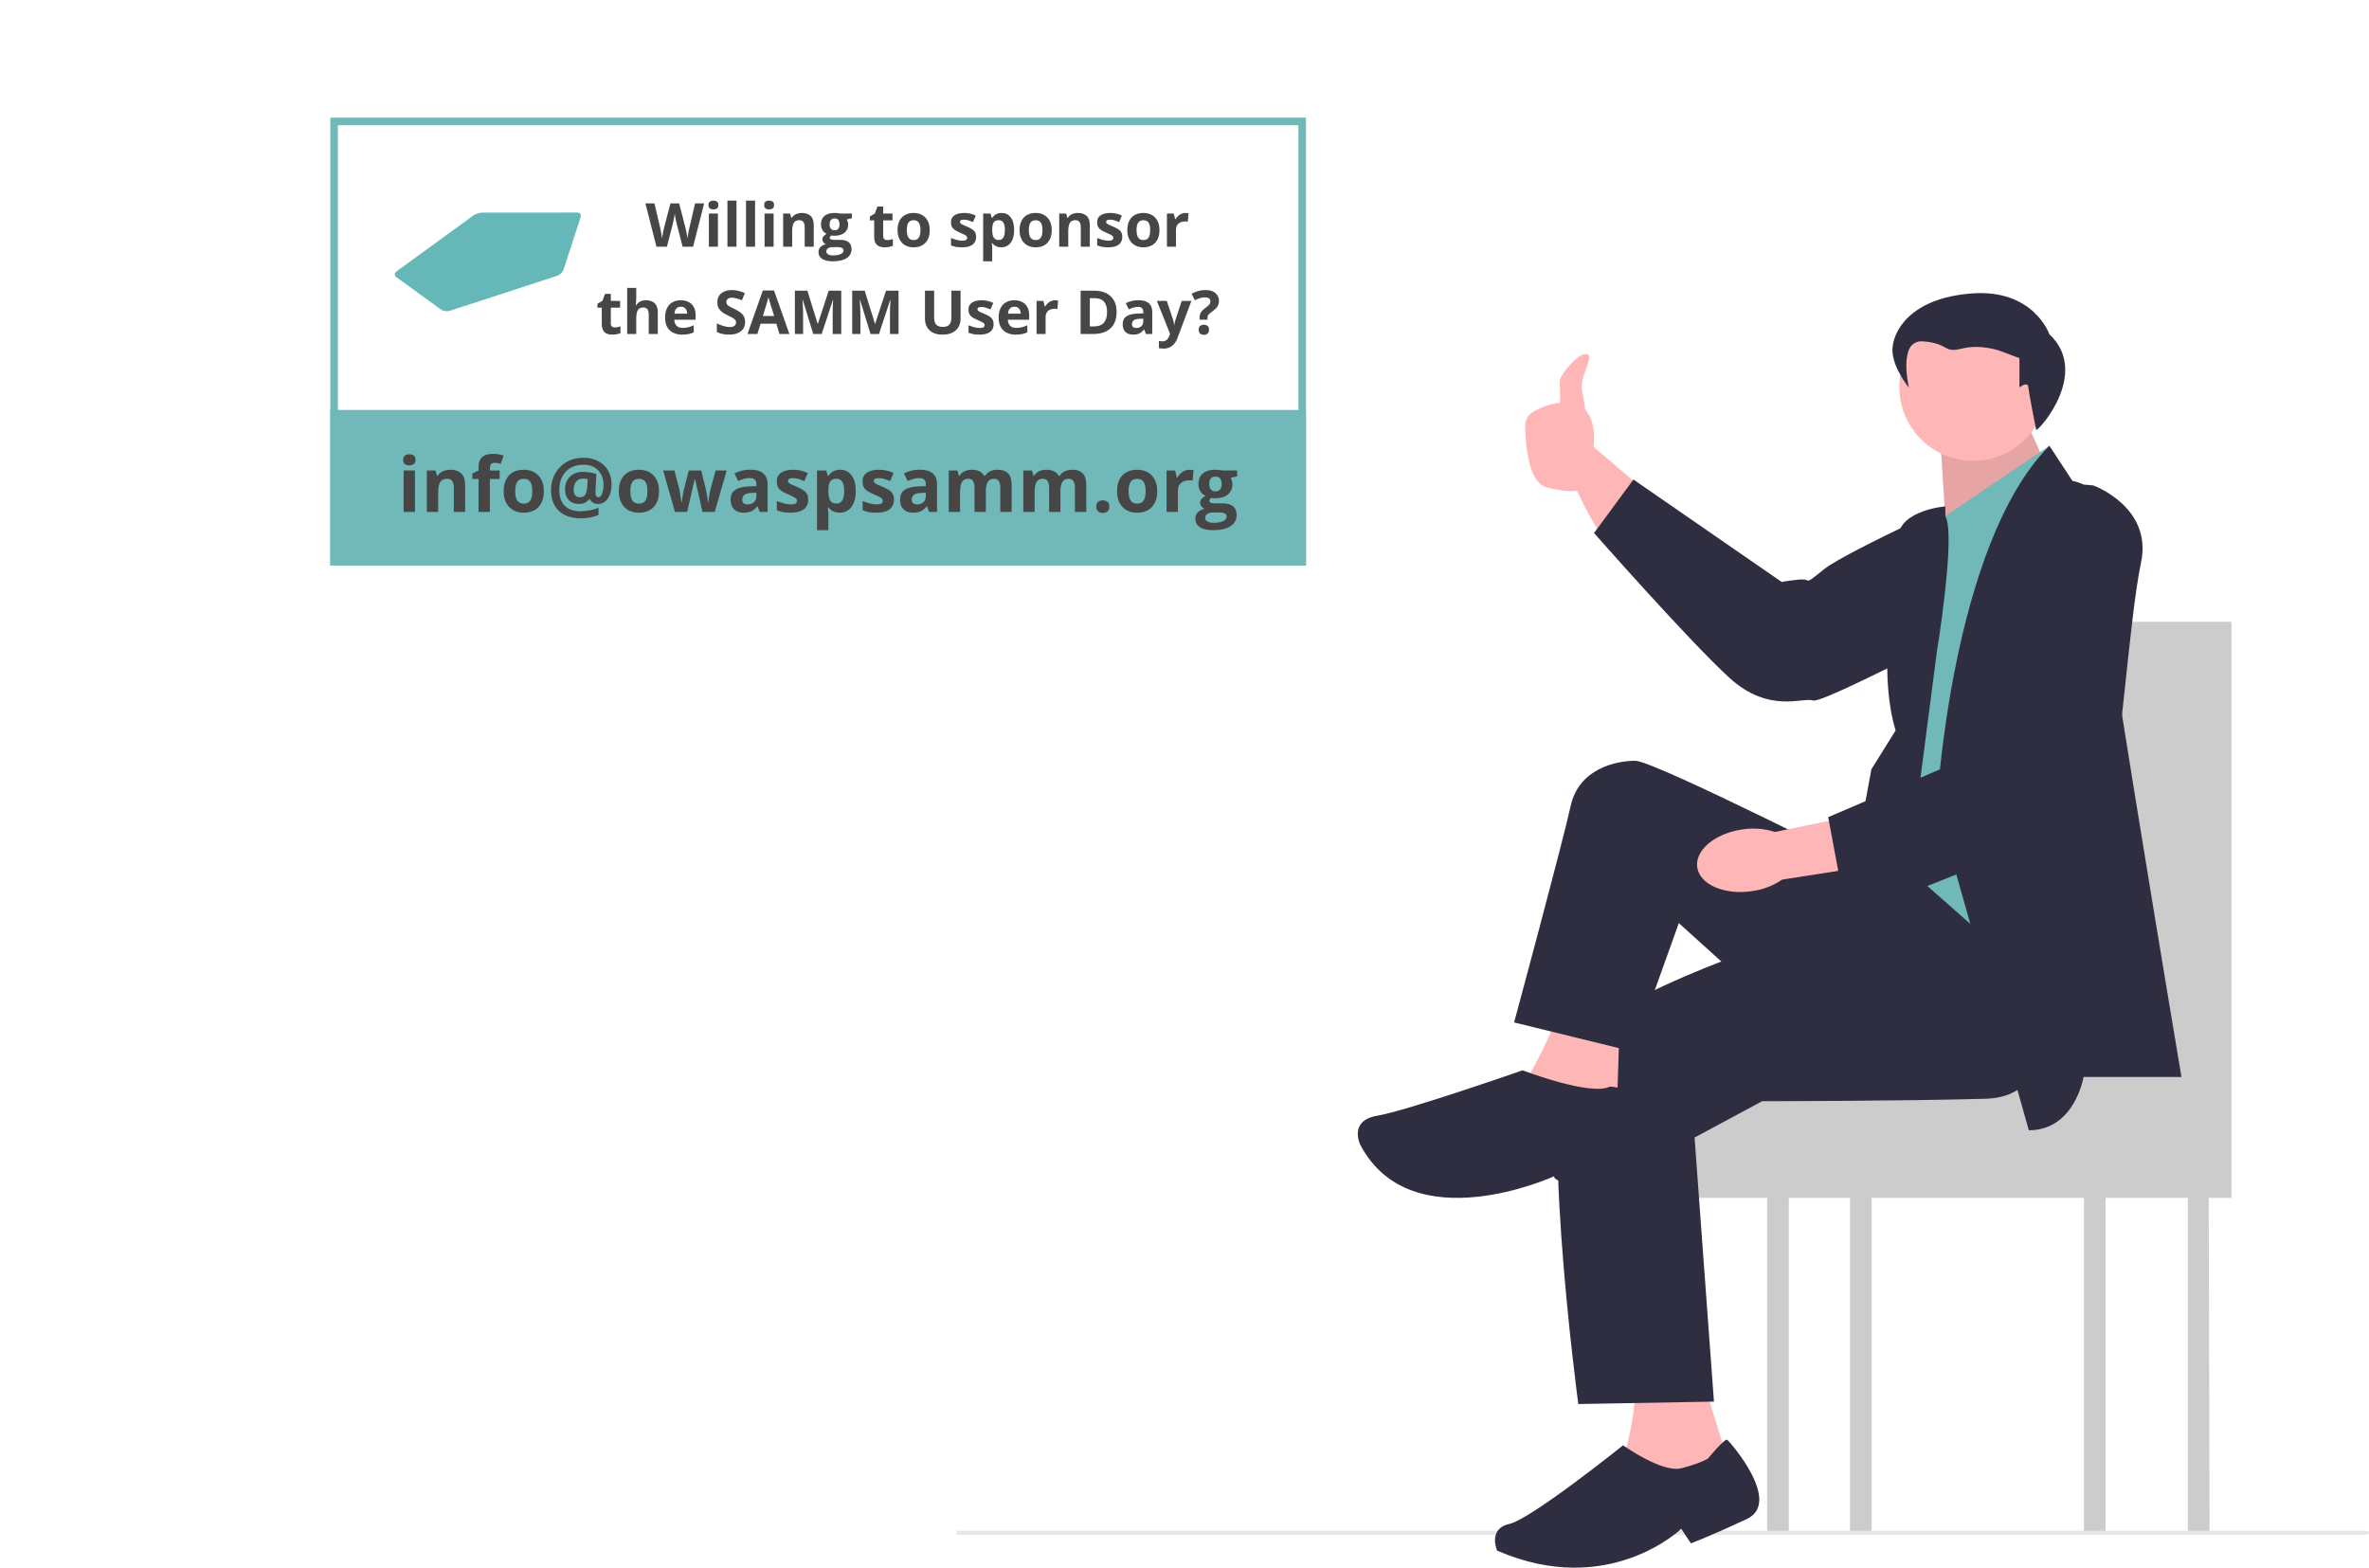 <svg width="624" height="413" viewBox="0 0 624 413" fill="none" xmlns="http://www.w3.org/2000/svg">
<g clip-path="url(#clip0_2778_2004)">
<path d="M437.096 132.534L419.772 117.751C419.772 117.751 420.673 111.213 417.554 107.957C417.324 106.285 417.039 104.439 416.729 102.954C415.961 99.281 420.054 93.838 418.009 93.288C415.963 92.739 411.216 98.344 410.914 100.106C410.682 101.458 411.16 104.056 410.845 106.133C408.1 106.398 405.657 107.461 403.991 108.383C402.549 109.18 401.681 110.714 401.719 112.357C401.831 117.118 402.624 127.102 407.275 128.351C413.411 130 415.376 129.219 415.376 129.219C415.376 129.219 423.797 148.491 432.879 152.239C441.96 155.987 437.096 132.534 437.096 132.534Z" fill="#FFB6B6"/>
<path d="M549.463 163.804V183.151C547.054 187.814 544.69 193.873 542.377 201.462C542.377 201.462 545.921 213.302 549.463 227.609V268.53H460.99L454.845 277.251H438V315.581H465.465V403.804H471.17V315.581H487.298V403.804H493.004V315.581H548.917V403.804H554.622V315.581H576.303V403.804H582.008L581.78 315.581H587.778V163.804H549.463Z" fill="#CCCCCC"/>
<path d="M624 403.784C624 404.08 623.76 404.32 623.464 404.32H252V403.248H623.464C623.76 403.248 624 403.488 624 403.784Z" fill="#E6E6E6"/>
<path d="M541.392 138.906C541.392 138.906 544.943 155.167 530.848 160.352C516.753 165.537 480.228 185.446 477.525 184.534C474.821 183.622 465.976 188.076 455.536 178.574C445.096 169.072 419.875 140.426 419.875 140.426L430.249 126.33L469.309 153.324C469.309 153.324 470.144 153.076 473.847 152.692C477.55 152.308 474.654 154.645 480.446 149.971C486.237 145.298 523.202 128.55 523.202 128.55C523.202 128.55 534.049 123.173 541.392 138.906Z" fill="#2F2E41"/>
<path d="M449.224 365.744L454.967 384.254L439.016 395.105L427.531 384.893C427.531 384.893 431.997 368.935 430.083 365.105L449.224 365.744Z" fill="#FFB6B6"/>
<path d="M530.254 103.404L539.403 123.594L512.636 140.24L511.113 116.17L530.254 103.404Z" fill="#FFB6B6"/>
<path opacity="0.1" d="M530.254 103.404L539.403 123.594L512.636 140.24L511.113 116.17L530.254 103.404Z" fill="black"/>
<path d="M519.734 121.402C530.469 121.402 539.172 112.696 539.172 101.957C539.172 91.218 530.469 82.512 519.734 82.512C508.999 82.512 500.297 91.218 500.297 101.957C500.297 112.696 508.999 121.402 519.734 121.402Z" fill="#FFB6B6"/>
<path d="M512.388 135.957L539.824 117.446L535.358 273.829C535.358 273.829 512.707 234.574 495.48 232.659C495.48 232.659 497.395 228.191 498.671 225.638C499.947 223.084 501.861 210.318 501.861 210.318L510.793 141.382L512.388 135.957Z" fill="#71B8B8"/>
<path d="M534.402 297.765L510.156 212.233C510.156 212.233 513.984 143.297 539.825 117.446L545.886 126.702C545.886 126.702 551.88 127.591 550.797 131.614C549.714 135.638 574.598 283.722 574.598 283.722H548.808C548.808 283.722 546.524 297.765 534.402 297.765Z" fill="#2F2E41"/>
<path d="M512.389 135.957V133.404C512.389 133.404 500.586 134.362 499.948 141.383C499.309 148.404 494.205 175.851 499.309 192.447L492.929 202.659L488.463 226.915L502.5 230.744L510.156 171.843C510.156 171.843 515.26 140.745 512.389 135.957Z" fill="#2F2E41"/>
<path d="M535.04 257.553C535.04 257.553 545.886 288.829 522.917 289.467C499.948 290.106 464.165 290.106 464.165 290.106L446.353 299.68L451.457 369.254L415.727 369.893C415.727 369.893 404.242 284.361 414.451 274.148C424.66 263.935 454.009 253.084 454.009 253.084L487.825 235.85L497.335 224.301L535.04 257.553Z" fill="#2F2E41"/>
<path d="M536.34 113.298C537.696 112.816 550.383 97.94 539.824 88.085C539.824 88.085 535.709 76.046 519.3 77.309C502.891 78.571 498.473 87.55 498.473 92.216C498.473 96.882 502.818 102.127 502.818 102.127C502.818 102.127 499.735 89.305 506.677 89.936C513.62 90.568 511.726 93.093 516.775 91.831C521.824 90.568 526.873 92.462 526.873 92.462L531.922 94.356V102.059C531.922 102.059 534.124 100.292 534.285 102.059C534.447 103.827 536.34 113.298 536.34 113.298Z" fill="#2F2E41"/>
<path d="M426.574 270.957L425.936 290.744L401.053 286.276C401.053 286.276 411.737 268.685 410.223 263.757L426.574 270.957Z" fill="#FFB6B6"/>
<path d="M424.021 286.276C424.021 286.276 428.488 286.276 428.488 288.83C428.488 291.383 435.506 311.17 422.107 311.808C408.708 312.447 409.346 309.893 409.346 309.893C409.346 309.893 371.702 327.127 358.304 301.596C358.304 301.596 355.113 295.213 362.77 293.936C370.426 292.659 401.052 281.972 401.052 281.972C401.052 281.972 418.917 288.83 424.021 286.276Z" fill="#2F2E41"/>
<path d="M449.861 384.255C449.861 384.255 454.328 378.842 454.966 379.314C455.604 379.787 469.64 395.744 460.07 400.212C450.499 404.68 445.395 406.595 445.395 406.595L442.843 402.765C442.843 402.765 423.702 421.276 394.352 408.51C394.352 408.51 391.8 402.765 397.542 401.489C403.285 400.212 427.53 380.762 427.53 380.762C427.53 380.762 437.739 388.085 442.843 386.808C447.947 385.531 449.861 384.255 449.861 384.255Z" fill="#2F2E41"/>
<path d="M495.481 230.744C495.481 230.744 435.824 200.425 430.72 200.425C425.616 200.425 415.859 202.526 413.719 212.326C411.579 222.127 398.818 269.361 398.818 269.361L430.082 277.02L442.205 243.191L461.984 261.063L495.481 241.08V230.744Z" fill="#2F2E41"/>
<path d="M458.924 218.517C451.695 219.554 446.382 224.036 447.058 228.528C447.734 233.021 454.142 235.821 461.374 234.784C464.269 234.408 467.029 233.361 469.425 231.73L500 226.962L497.403 213L467.537 219.183C464.761 218.292 461.808 218.064 458.924 218.517Z" fill="#FFB6B6"/>
<path d="M551.427 127.904C551.427 127.904 567.072 133.566 563.945 148.26C560.817 162.955 558.187 204.483 555.974 206.285C553.761 208.088 552.813 217.949 539.213 221.721C525.612 225.493 486.583 242.188 486.583 242.188L481.549 215.277L525.199 196.604C525.199 196.604 525.434 195.764 527.083 192.426C528.732 189.087 529.165 192.784 528.299 185.39C527.434 177.997 532.972 137.781 532.972 137.781C532.972 137.781 534.206 125.733 551.427 127.904Z" fill="#2F2E41"/>
<rect x="87" y="108" width="257" height="41" fill="#71B8B8"/>
<path d="M185.469 53.578L182.562 65H179.805L178.258 59C178.227 58.885 178.185 58.711 178.133 58.477C178.081 58.242 178.026 57.987 177.969 57.711C177.911 57.43 177.859 57.167 177.812 56.922C177.771 56.672 177.742 56.474 177.727 56.328C177.711 56.474 177.68 56.669 177.633 56.914C177.591 57.159 177.542 57.419 177.484 57.695C177.432 57.971 177.38 58.229 177.328 58.469C177.276 58.708 177.234 58.891 177.203 59.016L175.664 65H172.914L170 53.578H172.383L173.844 59.812C173.885 60 173.932 60.224 173.984 60.484C174.042 60.745 174.096 61.018 174.148 61.305C174.206 61.586 174.255 61.859 174.297 62.125C174.344 62.385 174.378 62.612 174.398 62.805C174.424 62.607 174.458 62.378 174.5 62.117C174.542 61.852 174.586 61.583 174.633 61.312C174.685 61.036 174.737 60.781 174.789 60.547C174.841 60.312 174.888 60.122 174.93 59.977L176.594 53.578H178.883L180.547 59.977C180.583 60.117 180.625 60.307 180.672 60.547C180.724 60.781 180.776 61.036 180.828 61.312C180.88 61.589 180.927 61.859 180.969 62.125C181.016 62.385 181.049 62.612 181.07 62.805C181.107 62.544 181.156 62.229 181.219 61.859C181.286 61.484 181.357 61.112 181.43 60.742C181.508 60.372 181.576 60.062 181.633 59.812L183.086 53.578H185.469ZM189.102 56.266V65H186.719V56.266H189.102ZM187.914 52.844C188.268 52.844 188.573 52.927 188.828 53.094C189.083 53.255 189.211 53.56 189.211 54.008C189.211 54.45 189.083 54.758 188.828 54.93C188.573 55.096 188.268 55.18 187.914 55.18C187.555 55.18 187.247 55.096 186.992 54.93C186.742 54.758 186.617 54.45 186.617 54.008C186.617 53.56 186.742 53.255 186.992 53.094C187.247 52.927 187.555 52.844 187.914 52.844ZM193.992 65H191.609V52.844H193.992V65ZM198.883 65H196.5V52.844H198.883V65ZM203.773 56.266V65H201.391V56.266H203.773ZM202.586 52.844C202.94 52.844 203.245 52.927 203.5 53.094C203.755 53.255 203.883 53.56 203.883 54.008C203.883 54.45 203.755 54.758 203.5 54.93C203.245 55.096 202.94 55.18 202.586 55.18C202.227 55.18 201.919 55.096 201.664 54.93C201.414 54.758 201.289 54.45 201.289 54.008C201.289 53.56 201.414 53.255 201.664 53.094C201.919 52.927 202.227 52.844 202.586 52.844ZM211.242 56.102C212.174 56.102 212.924 56.357 213.492 56.867C214.06 57.372 214.344 58.185 214.344 59.305V65H211.961V59.898C211.961 59.273 211.846 58.802 211.617 58.484C211.393 58.167 211.039 58.008 210.555 58.008C209.826 58.008 209.328 58.255 209.062 58.75C208.797 59.245 208.664 59.958 208.664 60.891V65H206.281V56.266H208.102L208.422 57.383H208.555C208.742 57.081 208.974 56.836 209.25 56.648C209.531 56.461 209.841 56.323 210.18 56.234C210.523 56.146 210.878 56.102 211.242 56.102ZM219.352 68.844C218.133 68.844 217.201 68.63 216.555 68.203C215.914 67.781 215.594 67.188 215.594 66.422C215.594 65.896 215.758 65.456 216.086 65.102C216.414 64.747 216.896 64.495 217.531 64.344C217.286 64.24 217.073 64.07 216.891 63.836C216.708 63.596 216.617 63.344 216.617 63.078C216.617 62.745 216.714 62.469 216.906 62.25C217.099 62.026 217.378 61.807 217.742 61.594C217.284 61.396 216.919 61.078 216.648 60.641C216.383 60.203 216.25 59.688 216.25 59.094C216.25 58.458 216.388 57.919 216.664 57.477C216.945 57.029 217.352 56.688 217.883 56.453C218.419 56.219 219.07 56.102 219.836 56.102C219.997 56.102 220.185 56.112 220.398 56.133C220.612 56.154 220.807 56.177 220.984 56.203C221.167 56.229 221.289 56.25 221.352 56.266H224.398V57.477L223.031 57.828C223.156 58.021 223.25 58.227 223.312 58.445C223.375 58.664 223.406 58.896 223.406 59.141C223.406 60.078 223.078 60.81 222.422 61.336C221.771 61.857 220.865 62.117 219.703 62.117C219.427 62.102 219.167 62.081 218.922 62.055C218.802 62.148 218.711 62.247 218.648 62.352C218.586 62.456 218.555 62.565 218.555 62.68C218.555 62.794 218.602 62.891 218.695 62.969C218.794 63.042 218.94 63.099 219.133 63.141C219.331 63.177 219.576 63.195 219.867 63.195H221.352C222.31 63.195 223.039 63.401 223.539 63.812C224.044 64.224 224.297 64.828 224.297 65.625C224.297 66.646 223.87 67.438 223.016 68C222.167 68.562 220.945 68.844 219.352 68.844ZM219.453 67.289C220.021 67.289 220.508 67.234 220.914 67.125C221.326 67.021 221.641 66.87 221.859 66.672C222.078 66.479 222.188 66.247 222.188 65.977C222.188 65.758 222.122 65.583 221.992 65.453C221.867 65.328 221.674 65.24 221.414 65.188C221.159 65.135 220.831 65.109 220.43 65.109H219.195C218.904 65.109 218.641 65.156 218.406 65.25C218.177 65.344 217.995 65.474 217.859 65.641C217.724 65.812 217.656 66.01 217.656 66.234C217.656 66.562 217.812 66.82 218.125 67.008C218.443 67.195 218.885 67.289 219.453 67.289ZM219.836 60.664C220.284 60.664 220.612 60.526 220.82 60.25C221.029 59.974 221.133 59.599 221.133 59.125C221.133 58.599 221.023 58.206 220.805 57.945C220.591 57.68 220.268 57.547 219.836 57.547C219.398 57.547 219.07 57.68 218.852 57.945C218.633 58.206 218.523 58.599 218.523 59.125C218.523 59.599 218.63 59.974 218.844 60.25C219.062 60.526 219.393 60.664 219.836 60.664ZM233.68 63.258C233.94 63.258 234.193 63.232 234.438 63.18C234.688 63.128 234.935 63.062 235.18 62.984V64.758C234.924 64.872 234.607 64.966 234.227 65.039C233.852 65.117 233.44 65.156 232.992 65.156C232.471 65.156 232.003 65.073 231.586 64.906C231.174 64.734 230.849 64.44 230.609 64.023C230.375 63.602 230.258 63.016 230.258 62.266V58.055H229.117V57.047L230.43 56.25L231.117 54.406H232.641V56.266H235.086V58.055H232.641V62.266C232.641 62.599 232.734 62.849 232.922 63.016C233.115 63.177 233.367 63.258 233.68 63.258ZM244.891 60.617C244.891 61.346 244.792 61.992 244.594 62.555C244.401 63.117 244.117 63.594 243.742 63.984C243.372 64.37 242.924 64.662 242.398 64.859C241.878 65.057 241.289 65.156 240.633 65.156C240.018 65.156 239.453 65.057 238.938 64.859C238.427 64.662 237.982 64.37 237.602 63.984C237.227 63.594 236.935 63.117 236.727 62.555C236.523 61.992 236.422 61.346 236.422 60.617C236.422 59.648 236.594 58.828 236.938 58.156C237.281 57.484 237.771 56.974 238.406 56.625C239.042 56.276 239.799 56.102 240.68 56.102C241.497 56.102 242.221 56.276 242.852 56.625C243.487 56.974 243.984 57.484 244.344 58.156C244.708 58.828 244.891 59.648 244.891 60.617ZM238.852 60.617C238.852 61.19 238.914 61.672 239.039 62.062C239.164 62.453 239.359 62.747 239.625 62.945C239.891 63.143 240.237 63.242 240.664 63.242C241.086 63.242 241.427 63.143 241.688 62.945C241.953 62.747 242.146 62.453 242.266 62.062C242.391 61.672 242.453 61.19 242.453 60.617C242.453 60.039 242.391 59.56 242.266 59.18C242.146 58.794 241.953 58.505 241.688 58.312C241.422 58.12 241.076 58.023 240.648 58.023C240.018 58.023 239.56 58.24 239.273 58.672C238.992 59.104 238.852 59.753 238.852 60.617ZM257.109 62.406C257.109 63 256.969 63.503 256.688 63.914C256.411 64.32 255.997 64.63 255.445 64.844C254.893 65.052 254.206 65.156 253.383 65.156C252.773 65.156 252.25 65.117 251.812 65.039C251.38 64.961 250.943 64.831 250.5 64.648V62.68C250.974 62.893 251.482 63.07 252.023 63.211C252.57 63.346 253.049 63.414 253.461 63.414C253.924 63.414 254.255 63.346 254.453 63.211C254.656 63.07 254.758 62.888 254.758 62.664C254.758 62.518 254.716 62.388 254.633 62.273C254.555 62.154 254.383 62.021 254.117 61.875C253.852 61.724 253.435 61.529 252.867 61.289C252.32 61.06 251.87 60.828 251.516 60.594C251.167 60.359 250.906 60.083 250.734 59.766C250.568 59.443 250.484 59.034 250.484 58.539C250.484 57.732 250.797 57.125 251.422 56.719C252.052 56.307 252.893 56.102 253.945 56.102C254.487 56.102 255.003 56.156 255.492 56.266C255.987 56.375 256.495 56.55 257.016 56.789L256.297 58.508C255.865 58.32 255.456 58.167 255.07 58.047C254.69 57.927 254.302 57.867 253.906 57.867C253.557 57.867 253.294 57.914 253.117 58.008C252.94 58.102 252.852 58.245 252.852 58.438C252.852 58.578 252.896 58.703 252.984 58.812C253.078 58.922 253.255 59.044 253.516 59.18C253.781 59.31 254.169 59.479 254.68 59.688C255.174 59.891 255.604 60.104 255.969 60.328C256.333 60.547 256.615 60.82 256.812 61.148C257.01 61.471 257.109 61.891 257.109 62.406ZM263.828 56.102C264.812 56.102 265.607 56.484 266.211 57.25C266.82 58.016 267.125 59.138 267.125 60.617C267.125 61.607 266.982 62.44 266.695 63.117C266.409 63.789 266.013 64.297 265.508 64.641C265.003 64.984 264.422 65.156 263.766 65.156C263.344 65.156 262.982 65.104 262.68 65C262.378 64.891 262.12 64.753 261.906 64.586C261.693 64.414 261.508 64.232 261.352 64.039H261.227C261.268 64.247 261.299 64.461 261.32 64.68C261.341 64.898 261.352 65.112 261.352 65.32V68.844H258.969V56.266H260.906L261.242 57.398H261.352C261.508 57.164 261.698 56.948 261.922 56.75C262.146 56.552 262.414 56.396 262.727 56.281C263.044 56.161 263.411 56.102 263.828 56.102ZM263.062 58.008C262.646 58.008 262.315 58.094 262.07 58.266C261.826 58.438 261.646 58.695 261.531 59.039C261.422 59.383 261.362 59.818 261.352 60.344V60.602C261.352 61.164 261.404 61.641 261.508 62.031C261.617 62.422 261.797 62.719 262.047 62.922C262.302 63.125 262.651 63.227 263.094 63.227C263.458 63.227 263.758 63.125 263.992 62.922C264.227 62.719 264.401 62.422 264.516 62.031C264.635 61.635 264.695 61.154 264.695 60.586C264.695 59.732 264.562 59.089 264.297 58.656C264.031 58.224 263.62 58.008 263.062 58.008ZM277.031 60.617C277.031 61.346 276.932 61.992 276.734 62.555C276.542 63.117 276.258 63.594 275.883 63.984C275.513 64.37 275.065 64.662 274.539 64.859C274.018 65.057 273.43 65.156 272.773 65.156C272.159 65.156 271.594 65.057 271.078 64.859C270.568 64.662 270.122 64.37 269.742 63.984C269.367 63.594 269.076 63.117 268.867 62.555C268.664 61.992 268.562 61.346 268.562 60.617C268.562 59.648 268.734 58.828 269.078 58.156C269.422 57.484 269.911 56.974 270.547 56.625C271.182 56.276 271.94 56.102 272.82 56.102C273.638 56.102 274.362 56.276 274.992 56.625C275.628 56.974 276.125 57.484 276.484 58.156C276.849 58.828 277.031 59.648 277.031 60.617ZM270.992 60.617C270.992 61.19 271.055 61.672 271.18 62.062C271.305 62.453 271.5 62.747 271.766 62.945C272.031 63.143 272.378 63.242 272.805 63.242C273.227 63.242 273.568 63.143 273.828 62.945C274.094 62.747 274.286 62.453 274.406 62.062C274.531 61.672 274.594 61.19 274.594 60.617C274.594 60.039 274.531 59.56 274.406 59.18C274.286 58.794 274.094 58.505 273.828 58.312C273.562 58.12 273.216 58.023 272.789 58.023C272.159 58.023 271.701 58.24 271.414 58.672C271.133 59.104 270.992 59.753 270.992 60.617ZM283.961 56.102C284.893 56.102 285.643 56.357 286.211 56.867C286.779 57.372 287.062 58.185 287.062 59.305V65H284.68V59.898C284.68 59.273 284.565 58.802 284.336 58.484C284.112 58.167 283.758 58.008 283.273 58.008C282.544 58.008 282.047 58.255 281.781 58.75C281.516 59.245 281.383 59.958 281.383 60.891V65H279V56.266H280.82L281.141 57.383H281.273C281.461 57.081 281.693 56.836 281.969 56.648C282.25 56.461 282.56 56.323 282.898 56.234C283.242 56.146 283.596 56.102 283.961 56.102ZM295.609 62.406C295.609 63 295.469 63.503 295.188 63.914C294.911 64.32 294.497 64.63 293.945 64.844C293.393 65.052 292.706 65.156 291.883 65.156C291.273 65.156 290.75 65.117 290.312 65.039C289.88 64.961 289.443 64.831 289 64.648V62.68C289.474 62.893 289.982 63.07 290.523 63.211C291.07 63.346 291.549 63.414 291.961 63.414C292.424 63.414 292.755 63.346 292.953 63.211C293.156 63.07 293.258 62.888 293.258 62.664C293.258 62.518 293.216 62.388 293.133 62.273C293.055 62.154 292.883 62.021 292.617 61.875C292.352 61.724 291.935 61.529 291.367 61.289C290.82 61.06 290.37 60.828 290.016 60.594C289.667 60.359 289.406 60.083 289.234 59.766C289.068 59.443 288.984 59.034 288.984 58.539C288.984 57.732 289.297 57.125 289.922 56.719C290.552 56.307 291.393 56.102 292.445 56.102C292.987 56.102 293.503 56.156 293.992 56.266C294.487 56.375 294.995 56.55 295.516 56.789L294.797 58.508C294.365 58.32 293.956 58.167 293.57 58.047C293.19 57.927 292.802 57.867 292.406 57.867C292.057 57.867 291.794 57.914 291.617 58.008C291.44 58.102 291.352 58.245 291.352 58.438C291.352 58.578 291.396 58.703 291.484 58.812C291.578 58.922 291.755 59.044 292.016 59.18C292.281 59.31 292.669 59.479 293.18 59.688C293.674 59.891 294.104 60.104 294.469 60.328C294.833 60.547 295.115 60.82 295.312 61.148C295.51 61.471 295.609 61.891 295.609 62.406ZM305.406 60.617C305.406 61.346 305.307 61.992 305.109 62.555C304.917 63.117 304.633 63.594 304.258 63.984C303.888 64.37 303.44 64.662 302.914 64.859C302.393 65.057 301.805 65.156 301.148 65.156C300.534 65.156 299.969 65.057 299.453 64.859C298.943 64.662 298.497 64.37 298.117 63.984C297.742 63.594 297.451 63.117 297.242 62.555C297.039 61.992 296.938 61.346 296.938 60.617C296.938 59.648 297.109 58.828 297.453 58.156C297.797 57.484 298.286 56.974 298.922 56.625C299.557 56.276 300.315 56.102 301.195 56.102C302.013 56.102 302.737 56.276 303.367 56.625C304.003 56.974 304.5 57.484 304.859 58.156C305.224 58.828 305.406 59.648 305.406 60.617ZM299.367 60.617C299.367 61.19 299.43 61.672 299.555 62.062C299.68 62.453 299.875 62.747 300.141 62.945C300.406 63.143 300.753 63.242 301.18 63.242C301.602 63.242 301.943 63.143 302.203 62.945C302.469 62.747 302.661 62.453 302.781 62.062C302.906 61.672 302.969 61.19 302.969 60.617C302.969 60.039 302.906 59.56 302.781 59.18C302.661 58.794 302.469 58.505 302.203 58.312C301.938 58.12 301.591 58.023 301.164 58.023C300.534 58.023 300.076 58.24 299.789 58.672C299.508 59.104 299.367 59.753 299.367 60.617ZM312.25 56.102C312.37 56.102 312.508 56.109 312.664 56.125C312.826 56.135 312.956 56.151 313.055 56.172L312.875 58.406C312.797 58.38 312.685 58.362 312.539 58.352C312.398 58.336 312.276 58.328 312.172 58.328C311.865 58.328 311.565 58.367 311.273 58.445C310.987 58.523 310.729 58.651 310.5 58.828C310.271 59 310.089 59.229 309.953 59.516C309.823 59.797 309.758 60.143 309.758 60.555V65H307.375V56.266H309.18L309.531 57.734H309.648C309.82 57.438 310.034 57.167 310.289 56.922C310.549 56.672 310.844 56.474 311.172 56.328C311.505 56.177 311.865 56.102 312.25 56.102Z" fill="#464646"/>
<path d="M161.93 86.258C162.19 86.258 162.443 86.232 162.688 86.18C162.938 86.128 163.185 86.062 163.43 85.984V87.758C163.174 87.872 162.857 87.966 162.477 88.039C162.102 88.117 161.69 88.156 161.242 88.156C160.721 88.156 160.253 88.073 159.836 87.906C159.424 87.734 159.099 87.44 158.859 87.023C158.625 86.602 158.508 86.016 158.508 85.266V81.055H157.367V80.047L158.68 79.25L159.367 77.406H160.891V79.266H163.336V81.055H160.891V85.266C160.891 85.599 160.984 85.849 161.172 86.016C161.365 86.177 161.617 86.258 161.93 86.258ZM167.586 75.844V78.32C167.586 78.753 167.57 79.164 167.539 79.555C167.513 79.945 167.492 80.221 167.477 80.383H167.602C167.789 80.081 168.01 79.836 168.266 79.648C168.526 79.461 168.812 79.323 169.125 79.234C169.438 79.146 169.773 79.102 170.133 79.102C170.763 79.102 171.312 79.213 171.781 79.438C172.25 79.656 172.615 80.003 172.875 80.477C173.135 80.945 173.266 81.555 173.266 82.305V88H170.883V82.898C170.883 82.273 170.768 81.802 170.539 81.484C170.31 81.167 169.956 81.008 169.477 81.008C168.997 81.008 168.62 81.12 168.344 81.344C168.068 81.562 167.872 81.888 167.758 82.32C167.643 82.747 167.586 83.271 167.586 83.891V88H165.203V75.844H167.586ZM179.32 79.102C180.128 79.102 180.823 79.258 181.406 79.57C181.99 79.878 182.44 80.326 182.758 80.914C183.076 81.503 183.234 82.221 183.234 83.07V84.227H177.602C177.628 84.898 177.828 85.427 178.203 85.812C178.583 86.193 179.109 86.383 179.781 86.383C180.339 86.383 180.849 86.326 181.312 86.211C181.776 86.096 182.253 85.924 182.742 85.695V87.539C182.31 87.753 181.857 87.909 181.383 88.008C180.914 88.107 180.344 88.156 179.672 88.156C178.797 88.156 178.021 87.995 177.344 87.672C176.672 87.349 176.143 86.857 175.758 86.195C175.378 85.534 175.188 84.701 175.188 83.695C175.188 82.674 175.359 81.826 175.703 81.148C176.052 80.466 176.536 79.956 177.156 79.617C177.776 79.273 178.497 79.102 179.32 79.102ZM179.336 80.797C178.872 80.797 178.487 80.945 178.18 81.242C177.878 81.539 177.703 82.005 177.656 82.641H181C180.995 82.287 180.93 81.971 180.805 81.695C180.685 81.419 180.503 81.201 180.258 81.039C180.018 80.878 179.711 80.797 179.336 80.797ZM196.258 84.828C196.258 85.505 196.094 86.094 195.766 86.594C195.438 87.094 194.958 87.479 194.328 87.75C193.703 88.021 192.943 88.156 192.047 88.156C191.651 88.156 191.263 88.13 190.883 88.078C190.508 88.026 190.146 87.951 189.797 87.852C189.453 87.747 189.125 87.62 188.812 87.469V85.219C189.354 85.458 189.917 85.674 190.5 85.867C191.083 86.06 191.661 86.156 192.234 86.156C192.63 86.156 192.948 86.104 193.188 86C193.432 85.896 193.609 85.753 193.719 85.57C193.828 85.388 193.883 85.18 193.883 84.945C193.883 84.659 193.786 84.414 193.594 84.211C193.401 84.008 193.135 83.818 192.797 83.641C192.464 83.463 192.086 83.273 191.664 83.07C191.398 82.945 191.109 82.794 190.797 82.617C190.484 82.435 190.188 82.213 189.906 81.953C189.625 81.693 189.393 81.378 189.211 81.008C189.034 80.633 188.945 80.185 188.945 79.664C188.945 78.982 189.102 78.398 189.414 77.914C189.727 77.43 190.172 77.06 190.75 76.805C191.333 76.544 192.021 76.414 192.812 76.414C193.406 76.414 193.971 76.484 194.508 76.625C195.049 76.76 195.615 76.958 196.203 77.219L195.422 79.102C194.896 78.888 194.424 78.724 194.008 78.609C193.591 78.49 193.167 78.43 192.734 78.43C192.432 78.43 192.174 78.479 191.961 78.578C191.747 78.672 191.586 78.807 191.477 78.984C191.367 79.156 191.312 79.357 191.312 79.586C191.312 79.857 191.391 80.086 191.547 80.273C191.708 80.456 191.948 80.633 192.266 80.805C192.589 80.977 192.99 81.177 193.469 81.406C194.052 81.682 194.549 81.971 194.961 82.273C195.378 82.57 195.698 82.922 195.922 83.328C196.146 83.729 196.258 84.229 196.258 84.828ZM205.32 88L204.492 85.281H200.328L199.5 88H196.891L200.922 76.531H203.883L207.93 88H205.32ZM203.914 83.25L203.086 80.594C203.034 80.417 202.964 80.19 202.875 79.914C202.792 79.633 202.706 79.349 202.617 79.062C202.534 78.771 202.466 78.518 202.414 78.305C202.362 78.518 202.289 78.784 202.195 79.102C202.107 79.414 202.021 79.711 201.938 79.992C201.854 80.273 201.794 80.474 201.758 80.594L200.938 83.25H203.914ZM214.211 88L211.461 79.039H211.391C211.401 79.253 211.417 79.576 211.438 80.008C211.464 80.435 211.487 80.891 211.508 81.375C211.529 81.859 211.539 82.297 211.539 82.688V88H209.375V76.578H212.672L215.375 85.312H215.422L218.289 76.578H221.586V88H219.328V82.594C219.328 82.234 219.333 81.82 219.344 81.352C219.359 80.883 219.378 80.438 219.398 80.016C219.419 79.588 219.435 79.268 219.445 79.055H219.375L216.43 88H214.211ZM229.305 88L226.555 79.039H226.484C226.495 79.253 226.51 79.576 226.531 80.008C226.557 80.435 226.581 80.891 226.602 81.375C226.622 81.859 226.633 82.297 226.633 82.688V88H224.469V76.578H227.766L230.469 85.312H230.516L233.383 76.578H236.68V88H234.422V82.594C234.422 82.234 234.427 81.82 234.438 81.352C234.453 80.883 234.471 80.438 234.492 80.016C234.513 79.588 234.529 79.268 234.539 79.055H234.469L231.523 88H229.305ZM253.016 76.578V83.969C253.016 84.755 252.841 85.466 252.492 86.102C252.148 86.732 251.625 87.232 250.922 87.602C250.224 87.971 249.344 88.156 248.281 88.156C246.771 88.156 245.62 87.771 244.828 87C244.036 86.229 243.641 85.208 243.641 83.938V76.578H246.055V83.57C246.055 84.513 246.247 85.174 246.633 85.555C247.018 85.935 247.589 86.125 248.344 86.125C248.875 86.125 249.305 86.034 249.633 85.852C249.966 85.669 250.211 85.388 250.367 85.008C250.523 84.628 250.602 84.143 250.602 83.555V76.578H253.016ZM261.719 85.406C261.719 86 261.578 86.503 261.297 86.914C261.021 87.32 260.607 87.63 260.055 87.844C259.503 88.052 258.815 88.156 257.992 88.156C257.383 88.156 256.859 88.117 256.422 88.039C255.99 87.961 255.552 87.831 255.109 87.648V85.68C255.583 85.893 256.091 86.07 256.633 86.211C257.18 86.346 257.659 86.414 258.07 86.414C258.534 86.414 258.865 86.346 259.062 86.211C259.266 86.07 259.367 85.888 259.367 85.664C259.367 85.518 259.326 85.388 259.242 85.273C259.164 85.154 258.992 85.021 258.727 84.875C258.461 84.724 258.044 84.529 257.477 84.289C256.93 84.06 256.479 83.828 256.125 83.594C255.776 83.359 255.516 83.083 255.344 82.766C255.177 82.443 255.094 82.034 255.094 81.539C255.094 80.732 255.406 80.125 256.031 79.719C256.661 79.307 257.503 79.102 258.555 79.102C259.096 79.102 259.612 79.156 260.102 79.266C260.596 79.375 261.104 79.549 261.625 79.789L260.906 81.508C260.474 81.32 260.065 81.167 259.68 81.047C259.299 80.927 258.911 80.867 258.516 80.867C258.167 80.867 257.904 80.914 257.727 81.008C257.549 81.102 257.461 81.245 257.461 81.438C257.461 81.578 257.505 81.703 257.594 81.812C257.688 81.922 257.865 82.044 258.125 82.18C258.391 82.31 258.779 82.479 259.289 82.688C259.784 82.891 260.214 83.104 260.578 83.328C260.943 83.547 261.224 83.82 261.422 84.148C261.62 84.471 261.719 84.891 261.719 85.406ZM267.18 79.102C267.987 79.102 268.682 79.258 269.266 79.57C269.849 79.878 270.299 80.326 270.617 80.914C270.935 81.503 271.094 82.221 271.094 83.07V84.227H265.461C265.487 84.898 265.688 85.427 266.062 85.812C266.443 86.193 266.969 86.383 267.641 86.383C268.198 86.383 268.708 86.326 269.172 86.211C269.635 86.096 270.112 85.924 270.602 85.695V87.539C270.169 87.753 269.716 87.909 269.242 88.008C268.773 88.107 268.203 88.156 267.531 88.156C266.656 88.156 265.88 87.995 265.203 87.672C264.531 87.349 264.003 86.857 263.617 86.195C263.237 85.534 263.047 84.701 263.047 83.695C263.047 82.674 263.219 81.826 263.562 81.148C263.911 80.466 264.396 79.956 265.016 79.617C265.635 79.273 266.357 79.102 267.18 79.102ZM267.195 80.797C266.732 80.797 266.346 80.945 266.039 81.242C265.737 81.539 265.562 82.005 265.516 82.641H268.859C268.854 82.287 268.789 81.971 268.664 81.695C268.544 81.419 268.362 81.201 268.117 81.039C267.878 80.878 267.57 80.797 267.195 80.797ZM277.906 79.102C278.026 79.102 278.164 79.109 278.32 79.125C278.482 79.135 278.612 79.151 278.711 79.172L278.531 81.406C278.453 81.38 278.341 81.362 278.195 81.352C278.055 81.336 277.932 81.328 277.828 81.328C277.521 81.328 277.221 81.367 276.93 81.445C276.643 81.523 276.385 81.651 276.156 81.828C275.927 82 275.745 82.229 275.609 82.516C275.479 82.797 275.414 83.143 275.414 83.555V88H273.031V79.266H274.836L275.188 80.734H275.305C275.477 80.438 275.69 80.167 275.945 79.922C276.206 79.672 276.5 79.474 276.828 79.328C277.161 79.177 277.521 79.102 277.906 79.102ZM294.117 82.18C294.117 83.466 293.87 84.542 293.375 85.406C292.885 86.266 292.174 86.914 291.242 87.352C290.31 87.784 289.188 88 287.875 88H284.641V76.578H288.227C289.424 76.578 290.464 76.792 291.344 77.219C292.224 77.641 292.906 78.268 293.391 79.102C293.875 79.93 294.117 80.956 294.117 82.18ZM291.602 82.242C291.602 81.398 291.477 80.706 291.227 80.164C290.982 79.617 290.617 79.213 290.133 78.953C289.654 78.693 289.06 78.562 288.352 78.562H287.062V86H288.102C289.284 86 290.161 85.685 290.734 85.055C291.312 84.424 291.602 83.487 291.602 82.242ZM299.875 79.086C301.047 79.086 301.945 79.341 302.57 79.852C303.195 80.362 303.508 81.138 303.508 82.18V88H301.844L301.383 86.812H301.32C301.07 87.125 300.815 87.38 300.555 87.578C300.294 87.776 299.995 87.922 299.656 88.016C299.318 88.109 298.906 88.156 298.422 88.156C297.906 88.156 297.443 88.057 297.031 87.859C296.625 87.662 296.305 87.359 296.07 86.953C295.836 86.542 295.719 86.021 295.719 85.391C295.719 84.463 296.044 83.781 296.695 83.344C297.346 82.901 298.323 82.656 299.625 82.609L301.141 82.562V82.18C301.141 81.721 301.021 81.385 300.781 81.172C300.542 80.958 300.208 80.852 299.781 80.852C299.359 80.852 298.945 80.912 298.539 81.031C298.133 81.151 297.727 81.302 297.32 81.484L296.531 79.875C296.995 79.63 297.513 79.438 298.086 79.297C298.664 79.156 299.26 79.086 299.875 79.086ZM301.141 83.953L300.219 83.984C299.448 84.005 298.911 84.143 298.609 84.398C298.312 84.654 298.164 84.99 298.164 85.406C298.164 85.771 298.271 86.031 298.484 86.188C298.698 86.338 298.977 86.414 299.32 86.414C299.831 86.414 300.26 86.263 300.609 85.961C300.964 85.659 301.141 85.229 301.141 84.672V83.953ZM304.719 79.266H307.328L308.977 84.18C309.029 84.336 309.073 84.495 309.109 84.656C309.146 84.818 309.177 84.984 309.203 85.156C309.229 85.328 309.25 85.508 309.266 85.695H309.312C309.344 85.414 309.385 85.151 309.438 84.906C309.495 84.662 309.565 84.419 309.648 84.18L311.266 79.266H313.82L310.125 89.117C309.901 89.721 309.609 90.224 309.25 90.625C308.891 91.031 308.477 91.336 308.008 91.539C307.544 91.742 307.034 91.844 306.477 91.844C306.206 91.844 305.971 91.828 305.773 91.797C305.576 91.771 305.406 91.742 305.266 91.711V89.82C305.375 89.846 305.513 89.87 305.68 89.891C305.846 89.912 306.021 89.922 306.203 89.922C306.536 89.922 306.823 89.852 307.062 89.711C307.302 89.57 307.503 89.38 307.664 89.141C307.826 88.906 307.953 88.648 308.047 88.367L308.188 87.938L304.719 79.266ZM315.984 84.211V83.633C315.984 83.279 316.034 82.966 316.133 82.695C316.232 82.419 316.391 82.159 316.609 81.914C316.828 81.664 317.117 81.409 317.477 81.148C317.799 80.919 318.057 80.713 318.25 80.531C318.448 80.349 318.591 80.169 318.68 79.992C318.773 79.81 318.82 79.604 318.82 79.375C318.82 79.037 318.695 78.779 318.445 78.602C318.195 78.424 317.846 78.336 317.398 78.336C316.951 78.336 316.505 78.406 316.062 78.547C315.625 78.688 315.18 78.872 314.727 79.102L313.875 77.391C314.396 77.099 314.961 76.865 315.57 76.688C316.18 76.505 316.846 76.414 317.57 76.414C318.685 76.414 319.547 76.682 320.156 77.219C320.771 77.75 321.078 78.427 321.078 79.25C321.078 79.688 321.008 80.068 320.867 80.391C320.732 80.708 320.523 81.005 320.242 81.281C319.966 81.552 319.62 81.838 319.203 82.141C318.891 82.37 318.651 82.562 318.484 82.719C318.318 82.875 318.203 83.031 318.141 83.188C318.083 83.338 318.055 83.523 318.055 83.742V84.211H315.984ZM315.734 86.883C315.734 86.393 315.867 86.049 316.133 85.852C316.404 85.654 316.729 85.555 317.109 85.555C317.479 85.555 317.797 85.654 318.062 85.852C318.333 86.049 318.469 86.393 318.469 86.883C318.469 87.352 318.333 87.69 318.062 87.898C317.797 88.107 317.479 88.211 317.109 88.211C316.729 88.211 316.404 88.107 316.133 87.898C315.867 87.69 315.734 87.352 315.734 86.883Z" fill="#464646"/>
<path d="M109.299 123.955V134.873H106.32V123.955H109.299ZM107.814 119.678C108.257 119.678 108.638 119.782 108.957 119.99C109.276 120.192 109.436 120.573 109.436 121.133C109.436 121.686 109.276 122.07 108.957 122.285C108.638 122.493 108.257 122.598 107.814 122.598C107.365 122.598 106.981 122.493 106.662 122.285C106.35 122.07 106.193 121.686 106.193 121.133C106.193 120.573 106.35 120.192 106.662 119.99C106.981 119.782 107.365 119.678 107.814 119.678ZM118.635 123.75C119.8 123.75 120.738 124.069 121.447 124.707C122.157 125.339 122.512 126.354 122.512 127.754V134.873H119.533V128.496C119.533 127.715 119.39 127.126 119.104 126.729C118.824 126.331 118.381 126.133 117.775 126.133C116.864 126.133 116.242 126.442 115.91 127.061C115.578 127.679 115.412 128.571 115.412 129.736V134.873H112.434V123.955H114.709L115.109 125.352H115.275C115.51 124.974 115.799 124.668 116.145 124.434C116.496 124.199 116.883 124.027 117.307 123.916C117.736 123.805 118.179 123.75 118.635 123.75ZM131.613 126.191H129.035V134.873H126.057V126.191H124.416V124.756L126.057 123.955V123.154C126.057 122.223 126.213 121.501 126.525 120.986C126.844 120.465 127.29 120.101 127.863 119.893C128.443 119.678 129.126 119.57 129.914 119.57C130.493 119.57 131.021 119.619 131.496 119.717C131.971 119.808 132.359 119.912 132.658 120.029L131.896 122.217C131.669 122.145 131.421 122.08 131.154 122.021C130.887 121.963 130.581 121.934 130.236 121.934C129.82 121.934 129.514 122.061 129.318 122.314C129.13 122.562 129.035 122.881 129.035 123.271V123.955H131.613V126.191ZM143.254 129.395C143.254 130.306 143.13 131.113 142.883 131.816C142.642 132.52 142.287 133.115 141.818 133.604C141.356 134.085 140.796 134.45 140.139 134.697C139.488 134.945 138.752 135.068 137.932 135.068C137.163 135.068 136.457 134.945 135.812 134.697C135.174 134.45 134.618 134.085 134.143 133.604C133.674 133.115 133.309 132.52 133.049 131.816C132.795 131.113 132.668 130.306 132.668 129.395C132.668 128.184 132.883 127.158 133.312 126.318C133.742 125.479 134.354 124.84 135.148 124.404C135.943 123.968 136.89 123.75 137.99 123.75C139.012 123.75 139.917 123.968 140.705 124.404C141.499 124.84 142.121 125.479 142.57 126.318C143.026 127.158 143.254 128.184 143.254 129.395ZM135.705 129.395C135.705 130.111 135.783 130.713 135.939 131.201C136.096 131.689 136.34 132.057 136.672 132.305C137.004 132.552 137.437 132.676 137.971 132.676C138.498 132.676 138.924 132.552 139.25 132.305C139.582 132.057 139.823 131.689 139.973 131.201C140.129 130.713 140.207 130.111 140.207 129.395C140.207 128.672 140.129 128.073 139.973 127.598C139.823 127.116 139.582 126.755 139.25 126.514C138.918 126.273 138.485 126.152 137.951 126.152C137.163 126.152 136.59 126.423 136.232 126.963C135.881 127.503 135.705 128.314 135.705 129.395ZM161.096 127.715C161.096 128.333 161.021 128.945 160.871 129.551C160.728 130.15 160.507 130.693 160.207 131.182C159.908 131.663 159.53 132.051 159.074 132.344C158.625 132.63 158.091 132.773 157.473 132.773C156.984 132.773 156.551 132.656 156.174 132.422C155.803 132.188 155.542 131.885 155.393 131.514H155.236C154.963 131.846 154.605 132.139 154.162 132.393C153.719 132.646 153.182 132.773 152.551 132.773C151.359 132.773 150.441 132.419 149.797 131.709C149.152 130.993 148.83 130.055 148.83 128.896C148.83 127.998 149.022 127.207 149.406 126.523C149.79 125.833 150.337 125.293 151.047 124.902C151.757 124.512 152.593 124.316 153.557 124.316C154.188 124.316 154.836 124.375 155.5 124.492C156.171 124.603 156.695 124.723 157.072 124.854L156.877 128.955C156.864 129.092 156.854 129.229 156.848 129.365C156.848 129.502 156.848 129.59 156.848 129.629C156.848 130.182 156.923 130.55 157.072 130.732C157.229 130.908 157.401 130.996 157.59 130.996C157.889 130.996 158.14 130.846 158.342 130.547C158.544 130.247 158.697 129.847 158.801 129.346C158.905 128.844 158.957 128.294 158.957 127.695C158.957 126.582 158.729 125.635 158.273 124.854C157.824 124.066 157.206 123.467 156.418 123.057C155.637 122.64 154.748 122.432 153.752 122.432C152.704 122.432 151.779 122.598 150.979 122.93C150.178 123.262 149.504 123.727 148.957 124.326C148.417 124.925 148.007 125.632 147.727 126.445C147.453 127.259 147.316 128.148 147.316 129.111C147.316 130.309 147.531 131.325 147.961 132.158C148.391 132.992 149.022 133.623 149.855 134.053C150.695 134.482 151.721 134.697 152.932 134.697C153.706 134.697 154.51 134.613 155.344 134.443C156.184 134.268 156.952 134.049 157.648 133.789V135.674C157.01 135.941 156.298 136.152 155.51 136.309C154.722 136.471 153.889 136.553 153.01 136.553C151.356 136.553 149.943 136.26 148.771 135.674C147.6 135.088 146.701 134.245 146.076 133.145C145.458 132.038 145.148 130.713 145.148 129.17C145.148 127.959 145.347 126.836 145.744 125.801C146.148 124.759 146.724 123.851 147.473 123.076C148.221 122.295 149.123 121.686 150.178 121.25C151.239 120.814 152.424 120.596 153.732 120.596C155.158 120.596 156.424 120.885 157.531 121.465C158.645 122.038 159.517 122.855 160.148 123.916C160.78 124.977 161.096 126.243 161.096 127.715ZM151.096 128.936C151.096 129.665 151.245 130.192 151.545 130.518C151.851 130.837 152.261 130.996 152.775 130.996C153.446 130.996 153.918 130.752 154.191 130.264C154.465 129.775 154.624 129.137 154.67 128.35L154.797 126.191C154.647 126.159 154.478 126.136 154.289 126.123C154.1 126.104 153.895 126.094 153.674 126.094C153.042 126.094 152.538 126.234 152.16 126.514C151.783 126.787 151.509 127.142 151.34 127.578C151.177 128.008 151.096 128.46 151.096 128.936ZM173.586 129.395C173.586 130.306 173.462 131.113 173.215 131.816C172.974 132.52 172.619 133.115 172.15 133.604C171.688 134.085 171.128 134.45 170.471 134.697C169.82 134.945 169.084 135.068 168.264 135.068C167.495 135.068 166.789 134.945 166.145 134.697C165.507 134.45 164.95 134.085 164.475 133.604C164.006 133.115 163.641 132.52 163.381 131.816C163.127 131.113 163 130.306 163 129.395C163 128.184 163.215 127.158 163.645 126.318C164.074 125.479 164.686 124.84 165.48 124.404C166.275 123.968 167.222 123.75 168.322 123.75C169.344 123.75 170.249 123.968 171.037 124.404C171.831 124.84 172.453 125.479 172.902 126.318C173.358 127.158 173.586 128.184 173.586 129.395ZM166.037 129.395C166.037 130.111 166.115 130.713 166.271 131.201C166.428 131.689 166.672 132.057 167.004 132.305C167.336 132.552 167.769 132.676 168.303 132.676C168.83 132.676 169.257 132.552 169.582 132.305C169.914 132.057 170.155 131.689 170.305 131.201C170.461 130.713 170.539 130.111 170.539 129.395C170.539 128.672 170.461 128.073 170.305 127.598C170.155 127.116 169.914 126.755 169.582 126.514C169.25 126.273 168.817 126.152 168.283 126.152C167.495 126.152 166.923 126.423 166.564 126.963C166.213 127.503 166.037 128.314 166.037 129.395ZM185.021 134.873L184.182 131.055C184.136 130.827 184.061 130.492 183.957 130.049C183.853 129.6 183.739 129.121 183.615 128.613C183.498 128.099 183.387 127.624 183.283 127.188C183.186 126.751 183.114 126.432 183.068 126.23H182.98C182.935 126.432 182.863 126.751 182.766 127.188C182.668 127.624 182.557 128.099 182.434 128.613C182.316 129.128 182.206 129.613 182.102 130.068C181.997 130.518 181.919 130.859 181.867 131.094L180.988 134.873H177.785L174.68 123.955H177.648L178.908 128.789C178.993 129.128 179.074 129.531 179.152 130C179.23 130.462 179.299 130.911 179.357 131.348C179.423 131.777 179.471 132.119 179.504 132.373H179.582C179.595 132.184 179.621 131.934 179.66 131.621C179.706 131.309 179.755 130.986 179.807 130.654C179.865 130.316 179.917 130.013 179.963 129.746C180.015 129.473 180.054 129.287 180.08 129.189L181.428 123.955H184.709L185.988 129.189C186.034 129.378 186.092 129.678 186.164 130.088C186.242 130.498 186.311 130.921 186.369 131.357C186.428 131.787 186.46 132.126 186.467 132.373H186.545C186.571 132.152 186.617 131.823 186.682 131.387C186.747 130.951 186.822 130.495 186.906 130.02C186.997 129.538 187.089 129.128 187.18 128.789L188.488 123.955H191.408L188.264 134.873H185.021ZM197.648 123.73C199.113 123.73 200.236 124.049 201.018 124.688C201.799 125.326 202.189 126.296 202.189 127.598V134.873H200.109L199.533 133.389H199.455C199.143 133.779 198.824 134.098 198.498 134.346C198.173 134.593 197.798 134.775 197.375 134.893C196.952 135.01 196.438 135.068 195.832 135.068C195.188 135.068 194.608 134.945 194.094 134.697C193.586 134.45 193.186 134.072 192.893 133.564C192.6 133.05 192.453 132.399 192.453 131.611C192.453 130.452 192.86 129.6 193.674 129.053C194.488 128.499 195.708 128.193 197.336 128.135L199.23 128.076V127.598C199.23 127.025 199.081 126.605 198.781 126.338C198.482 126.071 198.065 125.938 197.531 125.938C197.004 125.938 196.486 126.012 195.979 126.162C195.471 126.312 194.963 126.501 194.455 126.729L193.469 124.717C194.048 124.411 194.696 124.17 195.412 123.994C196.135 123.818 196.88 123.73 197.648 123.73ZM199.23 129.814L198.078 129.854C197.115 129.88 196.444 130.052 196.066 130.371C195.695 130.69 195.51 131.11 195.51 131.631C195.51 132.087 195.643 132.412 195.91 132.607C196.177 132.796 196.525 132.891 196.955 132.891C197.593 132.891 198.13 132.702 198.566 132.324C199.009 131.947 199.23 131.41 199.23 130.713V129.814ZM212.883 131.631C212.883 132.373 212.707 133.001 212.355 133.516C212.01 134.023 211.493 134.411 210.803 134.678C210.113 134.938 209.253 135.068 208.225 135.068C207.463 135.068 206.809 135.02 206.262 134.922C205.721 134.824 205.174 134.661 204.621 134.434V131.973C205.214 132.24 205.848 132.461 206.525 132.637C207.209 132.806 207.808 132.891 208.322 132.891C208.902 132.891 209.315 132.806 209.562 132.637C209.816 132.461 209.943 132.233 209.943 131.953C209.943 131.771 209.891 131.608 209.787 131.465C209.689 131.315 209.475 131.149 209.143 130.967C208.811 130.778 208.29 130.534 207.58 130.234C206.896 129.948 206.333 129.658 205.891 129.365C205.454 129.072 205.129 128.727 204.914 128.33C204.706 127.926 204.602 127.415 204.602 126.797C204.602 125.788 204.992 125.029 205.773 124.521C206.561 124.007 207.613 123.75 208.928 123.75C209.605 123.75 210.249 123.818 210.861 123.955C211.48 124.092 212.115 124.31 212.766 124.609L211.867 126.758C211.327 126.523 210.816 126.331 210.334 126.182C209.859 126.032 209.374 125.957 208.879 125.957C208.443 125.957 208.114 126.016 207.893 126.133C207.671 126.25 207.561 126.429 207.561 126.67C207.561 126.846 207.616 127.002 207.727 127.139C207.844 127.275 208.065 127.428 208.391 127.598C208.723 127.76 209.208 127.972 209.846 128.232C210.464 128.486 211.001 128.753 211.457 129.033C211.913 129.307 212.264 129.648 212.512 130.059C212.759 130.462 212.883 130.986 212.883 131.631ZM221.281 123.75C222.512 123.75 223.505 124.229 224.26 125.186C225.021 126.143 225.402 127.546 225.402 129.395C225.402 130.632 225.223 131.673 224.865 132.52C224.507 133.359 224.012 133.994 223.381 134.424C222.749 134.854 222.023 135.068 221.203 135.068C220.676 135.068 220.223 135.003 219.846 134.873C219.468 134.736 219.146 134.564 218.879 134.355C218.612 134.141 218.381 133.913 218.186 133.672H218.029C218.081 133.932 218.12 134.199 218.146 134.473C218.173 134.746 218.186 135.013 218.186 135.273V139.678H215.207V123.955H217.629L218.049 125.371H218.186C218.381 125.078 218.618 124.808 218.898 124.561C219.178 124.313 219.514 124.118 219.904 123.975C220.301 123.825 220.76 123.75 221.281 123.75ZM220.324 126.133C219.803 126.133 219.39 126.24 219.084 126.455C218.778 126.67 218.553 126.992 218.41 127.422C218.273 127.852 218.199 128.395 218.186 129.053V129.375C218.186 130.078 218.251 130.674 218.381 131.162C218.518 131.65 218.742 132.021 219.055 132.275C219.374 132.529 219.81 132.656 220.363 132.656C220.819 132.656 221.193 132.529 221.486 132.275C221.779 132.021 221.997 131.65 222.141 131.162C222.29 130.667 222.365 130.065 222.365 129.355C222.365 128.288 222.199 127.484 221.867 126.943C221.535 126.403 221.021 126.133 220.324 126.133ZM235.48 131.631C235.48 132.373 235.305 133.001 234.953 133.516C234.608 134.023 234.09 134.411 233.4 134.678C232.71 134.938 231.851 135.068 230.822 135.068C230.061 135.068 229.406 135.02 228.859 134.922C228.319 134.824 227.772 134.661 227.219 134.434V131.973C227.811 132.24 228.446 132.461 229.123 132.637C229.807 132.806 230.406 132.891 230.92 132.891C231.499 132.891 231.913 132.806 232.16 132.637C232.414 132.461 232.541 132.233 232.541 131.953C232.541 131.771 232.489 131.608 232.385 131.465C232.287 131.315 232.072 131.149 231.74 130.967C231.408 130.778 230.887 130.534 230.178 130.234C229.494 129.948 228.931 129.658 228.488 129.365C228.052 129.072 227.727 128.727 227.512 128.33C227.303 127.926 227.199 127.415 227.199 126.797C227.199 125.788 227.59 125.029 228.371 124.521C229.159 124.007 230.21 123.75 231.525 123.75C232.202 123.75 232.847 123.818 233.459 123.955C234.077 124.092 234.712 124.31 235.363 124.609L234.465 126.758C233.924 126.523 233.413 126.331 232.932 126.182C232.456 126.032 231.971 125.957 231.477 125.957C231.04 125.957 230.712 126.016 230.49 126.133C230.269 126.25 230.158 126.429 230.158 126.67C230.158 126.846 230.214 127.002 230.324 127.139C230.441 127.275 230.663 127.428 230.988 127.598C231.32 127.76 231.805 127.972 232.443 128.232C233.062 128.486 233.599 128.753 234.055 129.033C234.51 129.307 234.862 129.648 235.109 130.059C235.357 130.462 235.48 130.986 235.48 131.631ZM242.277 123.73C243.742 123.73 244.865 124.049 245.646 124.688C246.428 125.326 246.818 126.296 246.818 127.598V134.873H244.738L244.162 133.389H244.084C243.771 133.779 243.452 134.098 243.127 134.346C242.801 134.593 242.427 134.775 242.004 134.893C241.581 135.01 241.066 135.068 240.461 135.068C239.816 135.068 239.237 134.945 238.723 134.697C238.215 134.45 237.814 134.072 237.521 133.564C237.229 133.05 237.082 132.399 237.082 131.611C237.082 130.452 237.489 129.6 238.303 129.053C239.117 128.499 240.337 128.193 241.965 128.135L243.859 128.076V127.598C243.859 127.025 243.71 126.605 243.41 126.338C243.111 126.071 242.694 125.938 242.16 125.938C241.633 125.938 241.115 126.012 240.607 126.162C240.1 126.312 239.592 126.501 239.084 126.729L238.098 124.717C238.677 124.411 239.325 124.17 240.041 123.994C240.764 123.818 241.509 123.73 242.277 123.73ZM243.859 129.814L242.707 129.854C241.743 129.88 241.073 130.052 240.695 130.371C240.324 130.69 240.139 131.11 240.139 131.631C240.139 132.087 240.272 132.412 240.539 132.607C240.806 132.796 241.154 132.891 241.584 132.891C242.222 132.891 242.759 132.702 243.195 132.324C243.638 131.947 243.859 131.41 243.859 130.713V129.814ZM262.717 123.75C263.954 123.75 264.888 124.069 265.52 124.707C266.158 125.339 266.477 126.354 266.477 127.754V134.873H263.488V128.496C263.488 127.715 263.355 127.126 263.088 126.729C262.821 126.331 262.408 126.133 261.848 126.133C261.06 126.133 260.5 126.416 260.168 126.982C259.836 127.542 259.67 128.346 259.67 129.395V134.873H256.691V128.496C256.691 127.975 256.633 127.539 256.516 127.188C256.398 126.836 256.219 126.572 255.979 126.396C255.738 126.221 255.428 126.133 255.051 126.133C254.497 126.133 254.061 126.273 253.742 126.553C253.43 126.826 253.205 127.233 253.068 127.773C252.938 128.307 252.873 128.962 252.873 129.736V134.873H249.895V123.955H252.17L252.57 125.352H252.736C252.958 124.974 253.234 124.668 253.566 124.434C253.905 124.199 254.276 124.027 254.68 123.916C255.083 123.805 255.493 123.75 255.91 123.75C256.711 123.75 257.388 123.88 257.941 124.141C258.501 124.401 258.931 124.805 259.23 125.352H259.494C259.82 124.792 260.279 124.385 260.871 124.131C261.47 123.877 262.085 123.75 262.717 123.75ZM282.365 123.75C283.602 123.75 284.536 124.069 285.168 124.707C285.806 125.339 286.125 126.354 286.125 127.754V134.873H283.137V128.496C283.137 127.715 283.003 127.126 282.736 126.729C282.469 126.331 282.056 126.133 281.496 126.133C280.708 126.133 280.148 126.416 279.816 126.982C279.484 127.542 279.318 128.346 279.318 129.395V134.873H276.34V128.496C276.34 127.975 276.281 127.539 276.164 127.188C276.047 126.836 275.868 126.572 275.627 126.396C275.386 126.221 275.077 126.133 274.699 126.133C274.146 126.133 273.71 126.273 273.391 126.553C273.078 126.826 272.854 127.233 272.717 127.773C272.587 128.307 272.521 128.962 272.521 129.736V134.873H269.543V123.955H271.818L272.219 125.352H272.385C272.606 124.974 272.883 124.668 273.215 124.434C273.553 124.199 273.924 124.027 274.328 123.916C274.732 123.805 275.142 123.75 275.559 123.75C276.359 123.75 277.036 123.88 277.59 124.141C278.15 124.401 278.579 124.805 278.879 125.352H279.143C279.468 124.792 279.927 124.385 280.52 124.131C281.118 123.877 281.734 123.75 282.365 123.75ZM288.771 133.477C288.771 132.865 288.938 132.435 289.27 132.188C289.608 131.94 290.015 131.816 290.49 131.816C290.952 131.816 291.35 131.94 291.682 132.188C292.02 132.435 292.189 132.865 292.189 133.477C292.189 134.062 292.02 134.486 291.682 134.746C291.35 135.007 290.952 135.137 290.49 135.137C290.015 135.137 289.608 135.007 289.27 134.746C288.938 134.486 288.771 134.062 288.771 133.477ZM304.816 129.395C304.816 130.306 304.693 131.113 304.445 131.816C304.204 132.52 303.85 133.115 303.381 133.604C302.919 134.085 302.359 134.45 301.701 134.697C301.05 134.945 300.314 135.068 299.494 135.068C298.726 135.068 298.02 134.945 297.375 134.697C296.737 134.45 296.18 134.085 295.705 133.604C295.236 133.115 294.872 132.52 294.611 131.816C294.357 131.113 294.23 130.306 294.23 129.395C294.23 128.184 294.445 127.158 294.875 126.318C295.305 125.479 295.917 124.84 296.711 124.404C297.505 123.968 298.452 123.75 299.553 123.75C300.575 123.75 301.48 123.968 302.268 124.404C303.062 124.84 303.684 125.479 304.133 126.318C304.589 127.158 304.816 128.184 304.816 129.395ZM297.268 129.395C297.268 130.111 297.346 130.713 297.502 131.201C297.658 131.689 297.902 132.057 298.234 132.305C298.566 132.552 298.999 132.676 299.533 132.676C300.061 132.676 300.487 132.552 300.812 132.305C301.145 132.057 301.385 131.689 301.535 131.201C301.691 130.713 301.77 130.111 301.77 129.395C301.77 128.672 301.691 128.073 301.535 127.598C301.385 127.116 301.145 126.755 300.812 126.514C300.48 126.273 300.048 126.152 299.514 126.152C298.726 126.152 298.153 126.423 297.795 126.963C297.443 127.503 297.268 128.314 297.268 129.395ZM313.371 123.75C313.521 123.75 313.693 123.76 313.889 123.779C314.09 123.792 314.253 123.812 314.377 123.838L314.152 126.631C314.055 126.598 313.915 126.576 313.732 126.562C313.557 126.543 313.404 126.533 313.273 126.533C312.889 126.533 312.515 126.582 312.15 126.68C311.792 126.777 311.47 126.937 311.184 127.158C310.897 127.373 310.669 127.66 310.5 128.018C310.337 128.369 310.256 128.802 310.256 129.316V134.873H307.277V123.955H309.533L309.973 125.791H310.119C310.334 125.42 310.601 125.081 310.92 124.775C311.245 124.463 311.613 124.215 312.023 124.033C312.44 123.844 312.889 123.75 313.371 123.75ZM319.553 139.678C318.029 139.678 316.864 139.411 316.057 138.877C315.256 138.35 314.855 137.607 314.855 136.65C314.855 135.993 315.061 135.443 315.471 135C315.881 134.557 316.483 134.242 317.277 134.053C316.971 133.923 316.704 133.711 316.477 133.418C316.249 133.118 316.135 132.803 316.135 132.471C316.135 132.054 316.255 131.709 316.496 131.436C316.737 131.156 317.085 130.882 317.541 130.615C316.968 130.368 316.512 129.971 316.174 129.424C315.842 128.877 315.676 128.232 315.676 127.49C315.676 126.696 315.848 126.022 316.193 125.469C316.545 124.909 317.053 124.482 317.717 124.189C318.387 123.896 319.201 123.75 320.158 123.75C320.36 123.75 320.594 123.763 320.861 123.789C321.128 123.815 321.372 123.844 321.594 123.877C321.822 123.91 321.975 123.936 322.053 123.955H325.861V125.469L324.152 125.908C324.309 126.149 324.426 126.406 324.504 126.68C324.582 126.953 324.621 127.243 324.621 127.549C324.621 128.721 324.211 129.635 323.391 130.293C322.577 130.944 321.444 131.27 319.992 131.27C319.647 131.25 319.322 131.224 319.016 131.191C318.866 131.309 318.752 131.432 318.674 131.562C318.596 131.693 318.557 131.829 318.557 131.973C318.557 132.116 318.615 132.236 318.732 132.334C318.856 132.425 319.038 132.497 319.279 132.549C319.527 132.594 319.833 132.617 320.197 132.617H322.053C323.251 132.617 324.162 132.874 324.787 133.389C325.419 133.903 325.734 134.658 325.734 135.654C325.734 136.93 325.201 137.92 324.133 138.623C323.072 139.326 321.545 139.678 319.553 139.678ZM319.68 137.734C320.389 137.734 320.998 137.666 321.506 137.529C322.02 137.399 322.414 137.21 322.688 136.963C322.961 136.722 323.098 136.432 323.098 136.094C323.098 135.82 323.016 135.602 322.854 135.439C322.697 135.283 322.456 135.173 322.131 135.107C321.812 135.042 321.402 135.01 320.9 135.01H319.357C318.993 135.01 318.664 135.068 318.371 135.186C318.085 135.303 317.857 135.465 317.688 135.674C317.518 135.889 317.434 136.136 317.434 136.416C317.434 136.826 317.629 137.148 318.02 137.383C318.417 137.617 318.97 137.734 319.68 137.734ZM320.158 129.453C320.718 129.453 321.128 129.281 321.389 128.936C321.649 128.59 321.779 128.122 321.779 127.529C321.779 126.872 321.643 126.38 321.369 126.055C321.102 125.723 320.699 125.557 320.158 125.557C319.611 125.557 319.201 125.723 318.928 126.055C318.654 126.38 318.518 126.872 318.518 127.529C318.518 128.122 318.651 128.59 318.918 128.936C319.191 129.281 319.605 129.453 320.158 129.453Z" fill="#464646"/>
<rect x="88" y="32" width="255" height="116" stroke="#71B8B8" stroke-width="2"/>
<path d="M127.031 56.011C126.315 56.011 125.259 56.353 124.682 56.771L104.432 71.504C103.856 71.921 103.856 72.607 104.432 73.035L116.132 81.537C116.708 81.954 117.733 82.125 118.416 81.901L146.822 72.639C147.505 72.414 148.241 71.686 148.455 71.001L152.938 57.231C153.162 56.546 152.757 56 152.042 56L127.031 56.011Z" fill="#66B8B8"/>
</g>
<defs>
<clipPath id="clip0_2778_2004">
<rect width="624" height="413" fill="white"/>
</clipPath>
</defs>
</svg>
